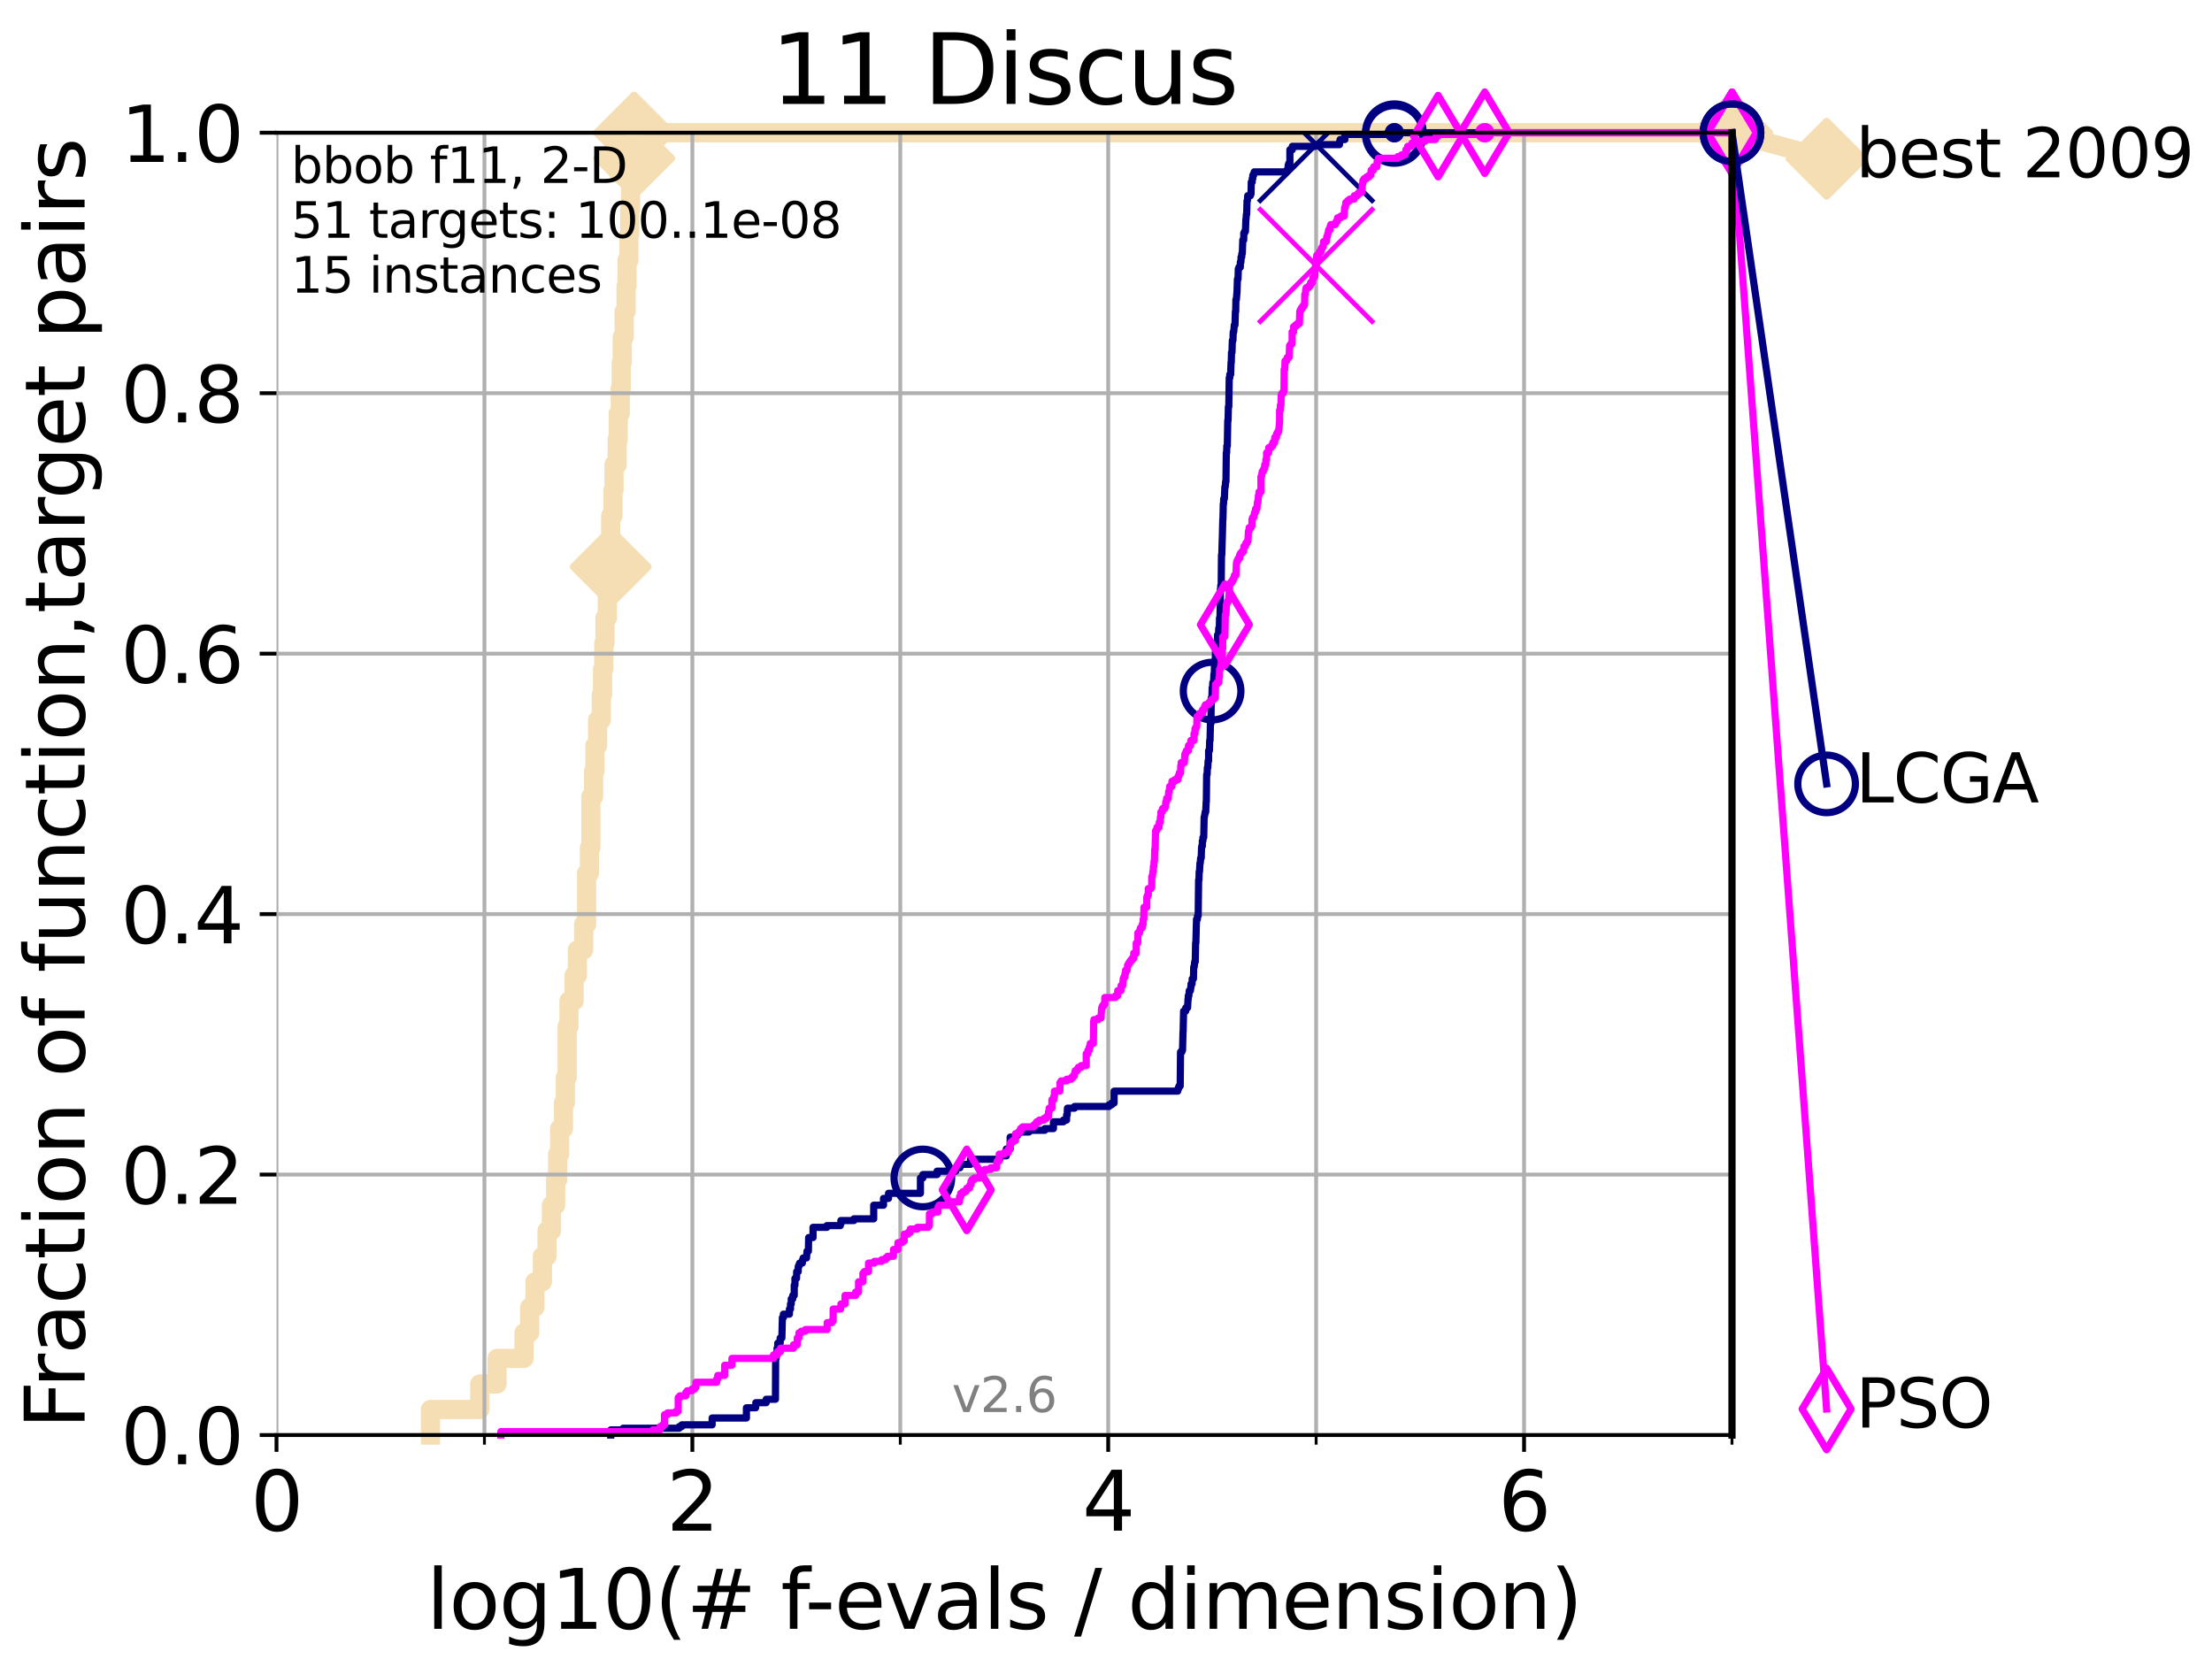 <?xml version="1.0" encoding="utf-8" standalone="no"?>
<!DOCTYPE svg PUBLIC "-//W3C//DTD SVG 1.1//EN"
  "http://www.w3.org/Graphics/SVG/1.1/DTD/svg11.dtd">
<svg xmlns:xlink="http://www.w3.org/1999/xlink" width="460.8pt" height="345.6pt" viewBox="0 0 460.8 345.6" xmlns="http://www.w3.org/2000/svg" version="1.1">
 <defs>
  <style type="text/css">*{stroke-linejoin: round; stroke-linecap: butt}</style>
 </defs>
 <g id="figure_1">
  <g id="patch_1">
   <path d="M 0 345.6 
L 460.8 345.6 
L 460.8 0 
L 0 0 
z
" style="fill: #ffffff"/>
  </g>
  <g id="axes_1">
   <g id="patch_2">
    <path d="M 57.6 298.944 
L 360.806 298.944 
L 360.806 27.648 
L 57.6 27.648 
z
" style="fill: #ffffff"/>
   </g>
   <g id="line2d_1">
    <path d="M 89.669 298.944 
L 89.669 293.624 
L 99.95 293.624 
L 99.95 288.305 
L 103.544 288.305 
L 103.544 282.985 
L 109.159 282.985 
L 109.159 277.666 
L 110.336 277.666 
L 110.336 272.346 
L 111.442 272.346 
L 111.442 267.027 
L 112.989 267.027 
L 112.989 261.707 
L 113.954 261.707 
L 113.954 256.388 
L 114.872 256.388 
L 114.872 251.068 
L 115.747 251.068 
L 115.747 245.749 
L 116.17 245.749 
L 116.17 240.429 
L 116.584 240.429 
L 116.584 235.11 
L 117.384 235.11 
L 117.384 229.79 
L 117.772 229.79 
L 117.772 224.471 
L 118.152 224.471 
L 118.152 213.832 
L 118.525 213.832 
L 118.525 208.512 
L 119.6 208.512 
L 119.6 203.192 
L 120.284 203.192 
L 120.284 197.873 
L 121.582 197.873 
L 121.582 192.553 
L 122.199 192.553 
L 122.199 181.914 
L 122.796 181.914 
L 122.796 176.595 
L 123.088 176.595 
L 123.088 165.956 
L 123.658 165.956 
L 123.658 160.636 
L 123.936 160.636 
L 123.936 155.317 
L 124.482 155.317 
L 124.482 149.997 
L 125.271 149.997 
L 125.271 144.678 
L 125.527 144.678 
L 125.527 139.358 
L 125.779 139.358 
L 125.779 134.039 
L 126.029 134.039 
L 126.029 128.719 
L 126.517 128.719 
L 126.517 123.4 
L 126.994 123.4 
L 126.994 118.08 
L 127.227 118.08 
L 127.227 107.441 
L 127.686 107.441 
L 127.686 102.121 
L 127.911 102.121 
L 127.911 96.802 
L 128.571 96.802 
L 128.571 91.482 
L 128.786 91.482 
L 128.786 86.163 
L 129.209 86.163 
L 129.209 80.843 
L 129.417 80.843 
L 129.417 75.524 
L 129.623 75.524 
L 129.623 70.204 
L 130.027 70.204 
L 130.027 64.885 
L 130.423 64.885 
L 130.423 59.565 
L 130.618 59.565 
L 130.618 54.246 
L 131.002 54.246 
L 131.002 48.926 
L 131.191 48.926 
L 131.191 43.607 
L 131.378 43.607 
L 131.378 38.287 
L 131.564 38.287 
L 131.564 32.968 
L 132.109 32.968 
L 132.109 27.648 
L 360.806 27.648 
" style="fill: none; stroke: #f5deb3; stroke-width: 4; stroke-linecap: square"/>
   </g>
   <g id="line2d_2">
    <defs>
     <path id="m3026fcffef" d="M 0 7.778 
L 7.778 0 
L 0 -7.778 
L -7.778 0 
z
" style="stroke: #f5deb3; stroke-width: 1.5; stroke-linejoin: miter"/>
    </defs>
    <g>
     <use xlink:href="#m3026fcffef" x="127.227" y="118.08" style="fill: #f5deb3; stroke: #f5deb3; stroke-width: 1.5; stroke-linejoin: miter"/>
     <use xlink:href="#m3026fcffef" x="132.109" y="32.968" style="fill: #f5deb3; stroke: #f5deb3; stroke-width: 1.5; stroke-linejoin: miter"/>
     <use xlink:href="#m3026fcffef" x="132.109" y="27.648" style="fill: #f5deb3; stroke: #f5deb3; stroke-width: 1.5; stroke-linejoin: miter"/>
     <use xlink:href="#m3026fcffef" x="132.109" y="27.648" style="fill: #f5deb3; stroke: #f5deb3; stroke-width: 1.5; stroke-linejoin: miter"/>
     <use xlink:href="#m3026fcffef" x="360.806" y="27.648" style="fill: #f5deb3; stroke: #f5deb3; stroke-width: 1.5; stroke-linejoin: miter"/>
    </g>
   </g>
   <g id="line2d_3">
    <path style="fill: none; stroke: #f5deb3; stroke-width: 4; stroke-linecap: square"/>
    <g/>
   </g>
   <g id="line2d_4">
    <path d="M 360.806 27.648 
L 380.515 33.074 
" style="fill: none; stroke: #f5deb3; stroke-width: 4; stroke-linecap: square"/>
    <g>
     <use xlink:href="#m3026fcffef" x="360.806" y="27.648" style="fill: #f5deb3; stroke: #f5deb3; stroke-width: 1.5; stroke-linejoin: miter"/>
     <use xlink:href="#m3026fcffef" x="380.515" y="33.074" style="fill: #f5deb3; stroke: #f5deb3; stroke-width: 1.5; stroke-linejoin: miter"/>
    </g>
   </g>
   <g id="matplotlib.axis_1">
    <g id="xtick_1">
     <g id="line2d_5">
      <path d="M 57.6 298.944 
L 57.6 27.648 
" clip-path="url(#p5bffa7db20)" style="fill: none; stroke: #b0b0b0; stroke-width: 0.8; stroke-linecap: square"/>
     </g>
     <g id="line2d_6">
      <defs>
       <path id="mfffff841ee" d="M 0 0 
L 0 3.5 
" style="stroke: #000000; stroke-width: 0.8"/>
      </defs>
      <g>
       <use xlink:href="#mfffff841ee" x="57.6" y="298.944" style="stroke: #000000; stroke-width: 0.8"/>
      </g>
     </g>
     <g id="text_1">
      <!-- 0 -->
      <g transform="translate(52.192 318.861)scale(0.17 -0.17)">
       <defs>
        <path id="DejaVuSans-30" d="M 2034 4250 
Q 1547 4250 1301 3770 
Q 1056 3291 1056 2328 
Q 1056 1369 1301 889 
Q 1547 409 2034 409 
Q 2525 409 2770 889 
Q 3016 1369 3016 2328 
Q 3016 3291 2770 3770 
Q 2525 4250 2034 4250 
z
M 2034 4750 
Q 2819 4750 3233 4129 
Q 3647 3509 3647 2328 
Q 3647 1150 3233 529 
Q 2819 -91 2034 -91 
Q 1250 -91 836 529 
Q 422 1150 422 2328 
Q 422 3509 836 4129 
Q 1250 4750 2034 4750 
z
" transform="scale(0.016)"/>
       </defs>
       <use xlink:href="#DejaVuSans-30"/>
      </g>
     </g>
    </g>
    <g id="xtick_2">
     <g id="line2d_7">
      <path d="M 144.23 298.944 
L 144.23 27.648 
" clip-path="url(#p5bffa7db20)" style="fill: none; stroke: #b0b0b0; stroke-width: 0.8; stroke-linecap: square"/>
     </g>
     <g id="line2d_8">
      <g>
       <use xlink:href="#mfffff841ee" x="144.23" y="298.944" style="stroke: #000000; stroke-width: 0.8"/>
      </g>
     </g>
     <g id="text_2">
      <!-- 2 -->
      <g transform="translate(138.822 318.861)scale(0.17 -0.17)">
       <defs>
        <path id="DejaVuSans-32" d="M 1228 531 
L 3431 531 
L 3431 0 
L 469 0 
L 469 531 
Q 828 903 1448 1529 
Q 2069 2156 2228 2338 
Q 2531 2678 2651 2914 
Q 2772 3150 2772 3378 
Q 2772 3750 2511 3984 
Q 2250 4219 1831 4219 
Q 1534 4219 1204 4116 
Q 875 4013 500 3803 
L 500 4441 
Q 881 4594 1212 4672 
Q 1544 4750 1819 4750 
Q 2544 4750 2975 4387 
Q 3406 4025 3406 3419 
Q 3406 3131 3298 2873 
Q 3191 2616 2906 2266 
Q 2828 2175 2409 1742 
Q 1991 1309 1228 531 
z
" transform="scale(0.016)"/>
       </defs>
       <use xlink:href="#DejaVuSans-32"/>
      </g>
     </g>
    </g>
    <g id="xtick_3">
     <g id="line2d_9">
      <path d="M 230.861 298.944 
L 230.861 27.648 
" clip-path="url(#p5bffa7db20)" style="fill: none; stroke: #b0b0b0; stroke-width: 0.8; stroke-linecap: square"/>
     </g>
     <g id="line2d_10">
      <g>
       <use xlink:href="#mfffff841ee" x="230.861" y="298.944" style="stroke: #000000; stroke-width: 0.8"/>
      </g>
     </g>
     <g id="text_3">
      <!-- 4 -->
      <g transform="translate(225.453 318.861)scale(0.17 -0.17)">
       <defs>
        <path id="DejaVuSans-34" d="M 2419 4116 
L 825 1625 
L 2419 1625 
L 2419 4116 
z
M 2253 4666 
L 3047 4666 
L 3047 1625 
L 3713 1625 
L 3713 1100 
L 3047 1100 
L 3047 0 
L 2419 0 
L 2419 1100 
L 313 1100 
L 313 1709 
L 2253 4666 
z
" transform="scale(0.016)"/>
       </defs>
       <use xlink:href="#DejaVuSans-34"/>
      </g>
     </g>
    </g>
    <g id="xtick_4">
     <g id="line2d_11">
      <path d="M 317.491 298.944 
L 317.491 27.648 
" clip-path="url(#p5bffa7db20)" style="fill: none; stroke: #b0b0b0; stroke-width: 0.8; stroke-linecap: square"/>
     </g>
     <g id="line2d_12">
      <g>
       <use xlink:href="#mfffff841ee" x="317.491" y="298.944" style="stroke: #000000; stroke-width: 0.8"/>
      </g>
     </g>
     <g id="text_4">
      <!-- 6 -->
      <g transform="translate(312.083 318.861)scale(0.17 -0.17)">
       <defs>
        <path id="DejaVuSans-36" d="M 2113 2584 
Q 1688 2584 1439 2293 
Q 1191 2003 1191 1497 
Q 1191 994 1439 701 
Q 1688 409 2113 409 
Q 2538 409 2786 701 
Q 3034 994 3034 1497 
Q 3034 2003 2786 2293 
Q 2538 2584 2113 2584 
z
M 3366 4563 
L 3366 3988 
Q 3128 4100 2886 4159 
Q 2644 4219 2406 4219 
Q 1781 4219 1451 3797 
Q 1122 3375 1075 2522 
Q 1259 2794 1537 2939 
Q 1816 3084 2150 3084 
Q 2853 3084 3261 2657 
Q 3669 2231 3669 1497 
Q 3669 778 3244 343 
Q 2819 -91 2113 -91 
Q 1303 -91 875 529 
Q 447 1150 447 2328 
Q 447 3434 972 4092 
Q 1497 4750 2381 4750 
Q 2619 4750 2861 4703 
Q 3103 4656 3366 4563 
z
" transform="scale(0.016)"/>
       </defs>
       <use xlink:href="#DejaVuSans-36"/>
      </g>
     </g>
    </g>
    <g id="xtick_5">
     <g id="line2d_13">
      <path d="M 100.915 298.944 
L 100.915 27.648 
" clip-path="url(#p5bffa7db20)" style="fill: none; stroke: #b0b0b0; stroke-width: 0.8; stroke-linecap: square"/>
     </g>
     <g id="line2d_14">
      <defs>
       <path id="m58e2b5c78c" d="M 0 0 
L 0 2 
" style="stroke: #000000; stroke-width: 0.6"/>
      </defs>
      <g>
       <use xlink:href="#m58e2b5c78c" x="100.915" y="298.944" style="stroke: #000000; stroke-width: 0.6"/>
      </g>
     </g>
    </g>
    <g id="xtick_6">
     <g id="line2d_15">
      <path d="M 187.546 298.944 
L 187.546 27.648 
" clip-path="url(#p5bffa7db20)" style="fill: none; stroke: #b0b0b0; stroke-width: 0.8; stroke-linecap: square"/>
     </g>
     <g id="line2d_16">
      <g>
       <use xlink:href="#m58e2b5c78c" x="187.546" y="298.944" style="stroke: #000000; stroke-width: 0.6"/>
      </g>
     </g>
    </g>
    <g id="xtick_7">
     <g id="line2d_17">
      <path d="M 274.176 298.944 
L 274.176 27.648 
" clip-path="url(#p5bffa7db20)" style="fill: none; stroke: #b0b0b0; stroke-width: 0.8; stroke-linecap: square"/>
     </g>
     <g id="line2d_18">
      <g>
       <use xlink:href="#m58e2b5c78c" x="274.176" y="298.944" style="stroke: #000000; stroke-width: 0.6"/>
      </g>
     </g>
    </g>
    <g id="xtick_8">
     <g id="line2d_19">
      <path d="M 360.806 298.944 
L 360.806 27.648 
" clip-path="url(#p5bffa7db20)" style="fill: none; stroke: #b0b0b0; stroke-width: 0.8; stroke-linecap: square"/>
     </g>
     <g id="line2d_20">
      <g>
       <use xlink:href="#m58e2b5c78c" x="360.806" y="298.944" style="stroke: #000000; stroke-width: 0.6"/>
      </g>
     </g>
    </g>
    <g id="text_5">
     <!-- log10(# f-evals / dimension) -->
     <g transform="translate(88.823 339.314)scale(0.17 -0.17)">
      <defs>
       <path id="DejaVuSans-6c" d="M 603 4863 
L 1178 4863 
L 1178 0 
L 603 0 
L 603 4863 
z
" transform="scale(0.016)"/>
       <path id="DejaVuSans-6f" d="M 1959 3097 
Q 1497 3097 1228 2736 
Q 959 2375 959 1747 
Q 959 1119 1226 758 
Q 1494 397 1959 397 
Q 2419 397 2687 759 
Q 2956 1122 2956 1747 
Q 2956 2369 2687 2733 
Q 2419 3097 1959 3097 
z
M 1959 3584 
Q 2709 3584 3137 3096 
Q 3566 2609 3566 1747 
Q 3566 888 3137 398 
Q 2709 -91 1959 -91 
Q 1206 -91 779 398 
Q 353 888 353 1747 
Q 353 2609 779 3096 
Q 1206 3584 1959 3584 
z
" transform="scale(0.016)"/>
       <path id="DejaVuSans-67" d="M 2906 1791 
Q 2906 2416 2648 2759 
Q 2391 3103 1925 3103 
Q 1463 3103 1205 2759 
Q 947 2416 947 1791 
Q 947 1169 1205 825 
Q 1463 481 1925 481 
Q 2391 481 2648 825 
Q 2906 1169 2906 1791 
z
M 3481 434 
Q 3481 -459 3084 -895 
Q 2688 -1331 1869 -1331 
Q 1566 -1331 1297 -1286 
Q 1028 -1241 775 -1147 
L 775 -588 
Q 1028 -725 1275 -790 
Q 1522 -856 1778 -856 
Q 2344 -856 2625 -561 
Q 2906 -266 2906 331 
L 2906 616 
Q 2728 306 2450 153 
Q 2172 0 1784 0 
Q 1141 0 747 490 
Q 353 981 353 1791 
Q 353 2603 747 3093 
Q 1141 3584 1784 3584 
Q 2172 3584 2450 3431 
Q 2728 3278 2906 2969 
L 2906 3500 
L 3481 3500 
L 3481 434 
z
" transform="scale(0.016)"/>
       <path id="DejaVuSans-31" d="M 794 531 
L 1825 531 
L 1825 4091 
L 703 3866 
L 703 4441 
L 1819 4666 
L 2450 4666 
L 2450 531 
L 3481 531 
L 3481 0 
L 794 0 
L 794 531 
z
" transform="scale(0.016)"/>
       <path id="DejaVuSans-28" d="M 1984 4856 
Q 1566 4138 1362 3434 
Q 1159 2731 1159 2009 
Q 1159 1288 1364 580 
Q 1569 -128 1984 -844 
L 1484 -844 
Q 1016 -109 783 600 
Q 550 1309 550 2009 
Q 550 2706 781 3412 
Q 1013 4119 1484 4856 
L 1984 4856 
z
" transform="scale(0.016)"/>
       <path id="DejaVuSans-23" d="M 3272 2816 
L 2363 2816 
L 2100 1772 
L 3016 1772 
L 3272 2816 
z
M 2803 4594 
L 2478 3297 
L 3391 3297 
L 3719 4594 
L 4219 4594 
L 3897 3297 
L 4872 3297 
L 4872 2816 
L 3775 2816 
L 3519 1772 
L 4513 1772 
L 4513 1294 
L 3397 1294 
L 3072 0 
L 2572 0 
L 2894 1294 
L 1978 1294 
L 1656 0 
L 1153 0 
L 1478 1294 
L 494 1294 
L 494 1772 
L 1594 1772 
L 1856 2816 
L 850 2816 
L 850 3297 
L 1978 3297 
L 2297 4594 
L 2803 4594 
z
" transform="scale(0.016)"/>
       <path id="DejaVuSans-20" transform="scale(0.016)"/>
       <path id="DejaVuSans-66" d="M 2375 4863 
L 2375 4384 
L 1825 4384 
Q 1516 4384 1395 4259 
Q 1275 4134 1275 3809 
L 1275 3500 
L 2222 3500 
L 2222 3053 
L 1275 3053 
L 1275 0 
L 697 0 
L 697 3053 
L 147 3053 
L 147 3500 
L 697 3500 
L 697 3744 
Q 697 4328 969 4595 
Q 1241 4863 1831 4863 
L 2375 4863 
z
" transform="scale(0.016)"/>
       <path id="DejaVuSans-2d" d="M 313 2009 
L 1997 2009 
L 1997 1497 
L 313 1497 
L 313 2009 
z
" transform="scale(0.016)"/>
       <path id="DejaVuSans-65" d="M 3597 1894 
L 3597 1613 
L 953 1613 
Q 991 1019 1311 708 
Q 1631 397 2203 397 
Q 2534 397 2845 478 
Q 3156 559 3463 722 
L 3463 178 
Q 3153 47 2828 -22 
Q 2503 -91 2169 -91 
Q 1331 -91 842 396 
Q 353 884 353 1716 
Q 353 2575 817 3079 
Q 1281 3584 2069 3584 
Q 2775 3584 3186 3129 
Q 3597 2675 3597 1894 
z
M 3022 2063 
Q 3016 2534 2758 2815 
Q 2500 3097 2075 3097 
Q 1594 3097 1305 2825 
Q 1016 2553 972 2059 
L 3022 2063 
z
" transform="scale(0.016)"/>
       <path id="DejaVuSans-76" d="M 191 3500 
L 800 3500 
L 1894 563 
L 2988 3500 
L 3597 3500 
L 2284 0 
L 1503 0 
L 191 3500 
z
" transform="scale(0.016)"/>
       <path id="DejaVuSans-61" d="M 2194 1759 
Q 1497 1759 1228 1600 
Q 959 1441 959 1056 
Q 959 750 1161 570 
Q 1363 391 1709 391 
Q 2188 391 2477 730 
Q 2766 1069 2766 1631 
L 2766 1759 
L 2194 1759 
z
M 3341 1997 
L 3341 0 
L 2766 0 
L 2766 531 
Q 2569 213 2275 61 
Q 1981 -91 1556 -91 
Q 1019 -91 701 211 
Q 384 513 384 1019 
Q 384 1609 779 1909 
Q 1175 2209 1959 2209 
L 2766 2209 
L 2766 2266 
Q 2766 2663 2505 2880 
Q 2244 3097 1772 3097 
Q 1472 3097 1187 3025 
Q 903 2953 641 2809 
L 641 3341 
Q 956 3463 1253 3523 
Q 1550 3584 1831 3584 
Q 2591 3584 2966 3190 
Q 3341 2797 3341 1997 
z
" transform="scale(0.016)"/>
       <path id="DejaVuSans-73" d="M 2834 3397 
L 2834 2853 
Q 2591 2978 2328 3040 
Q 2066 3103 1784 3103 
Q 1356 3103 1142 2972 
Q 928 2841 928 2578 
Q 928 2378 1081 2264 
Q 1234 2150 1697 2047 
L 1894 2003 
Q 2506 1872 2764 1633 
Q 3022 1394 3022 966 
Q 3022 478 2636 193 
Q 2250 -91 1575 -91 
Q 1294 -91 989 -36 
Q 684 19 347 128 
L 347 722 
Q 666 556 975 473 
Q 1284 391 1588 391 
Q 1994 391 2212 530 
Q 2431 669 2431 922 
Q 2431 1156 2273 1281 
Q 2116 1406 1581 1522 
L 1381 1569 
Q 847 1681 609 1914 
Q 372 2147 372 2553 
Q 372 3047 722 3315 
Q 1072 3584 1716 3584 
Q 2034 3584 2315 3537 
Q 2597 3491 2834 3397 
z
" transform="scale(0.016)"/>
       <path id="DejaVuSans-2f" d="M 1625 4666 
L 2156 4666 
L 531 -594 
L 0 -594 
L 1625 4666 
z
" transform="scale(0.016)"/>
       <path id="DejaVuSans-64" d="M 2906 2969 
L 2906 4863 
L 3481 4863 
L 3481 0 
L 2906 0 
L 2906 525 
Q 2725 213 2448 61 
Q 2172 -91 1784 -91 
Q 1150 -91 751 415 
Q 353 922 353 1747 
Q 353 2572 751 3078 
Q 1150 3584 1784 3584 
Q 2172 3584 2448 3432 
Q 2725 3281 2906 2969 
z
M 947 1747 
Q 947 1113 1208 752 
Q 1469 391 1925 391 
Q 2381 391 2643 752 
Q 2906 1113 2906 1747 
Q 2906 2381 2643 2742 
Q 2381 3103 1925 3103 
Q 1469 3103 1208 2742 
Q 947 2381 947 1747 
z
" transform="scale(0.016)"/>
       <path id="DejaVuSans-69" d="M 603 3500 
L 1178 3500 
L 1178 0 
L 603 0 
L 603 3500 
z
M 603 4863 
L 1178 4863 
L 1178 4134 
L 603 4134 
L 603 4863 
z
" transform="scale(0.016)"/>
       <path id="DejaVuSans-6d" d="M 3328 2828 
Q 3544 3216 3844 3400 
Q 4144 3584 4550 3584 
Q 5097 3584 5394 3201 
Q 5691 2819 5691 2113 
L 5691 0 
L 5113 0 
L 5113 2094 
Q 5113 2597 4934 2840 
Q 4756 3084 4391 3084 
Q 3944 3084 3684 2787 
Q 3425 2491 3425 1978 
L 3425 0 
L 2847 0 
L 2847 2094 
Q 2847 2600 2669 2842 
Q 2491 3084 2119 3084 
Q 1678 3084 1418 2786 
Q 1159 2488 1159 1978 
L 1159 0 
L 581 0 
L 581 3500 
L 1159 3500 
L 1159 2956 
Q 1356 3278 1631 3431 
Q 1906 3584 2284 3584 
Q 2666 3584 2933 3390 
Q 3200 3197 3328 2828 
z
" transform="scale(0.016)"/>
       <path id="DejaVuSans-6e" d="M 3513 2113 
L 3513 0 
L 2938 0 
L 2938 2094 
Q 2938 2591 2744 2837 
Q 2550 3084 2163 3084 
Q 1697 3084 1428 2787 
Q 1159 2491 1159 1978 
L 1159 0 
L 581 0 
L 581 3500 
L 1159 3500 
L 1159 2956 
Q 1366 3272 1645 3428 
Q 1925 3584 2291 3584 
Q 2894 3584 3203 3211 
Q 3513 2838 3513 2113 
z
" transform="scale(0.016)"/>
       <path id="DejaVuSans-29" d="M 513 4856 
L 1013 4856 
Q 1481 4119 1714 3412 
Q 1947 2706 1947 2009 
Q 1947 1309 1714 600 
Q 1481 -109 1013 -844 
L 513 -844 
Q 928 -128 1133 580 
Q 1338 1288 1338 2009 
Q 1338 2731 1133 3434 
Q 928 4138 513 4856 
z
" transform="scale(0.016)"/>
      </defs>
      <use xlink:href="#DejaVuSans-6c"/>
      <use xlink:href="#DejaVuSans-6f" x="27.783"/>
      <use xlink:href="#DejaVuSans-67" x="88.965"/>
      <use xlink:href="#DejaVuSans-31" x="152.441"/>
      <use xlink:href="#DejaVuSans-30" x="216.064"/>
      <use xlink:href="#DejaVuSans-28" x="279.688"/>
      <use xlink:href="#DejaVuSans-23" x="318.701"/>
      <use xlink:href="#DejaVuSans-20" x="402.49"/>
      <use xlink:href="#DejaVuSans-66" x="434.277"/>
      <use xlink:href="#DejaVuSans-2d" x="463.982"/>
      <use xlink:href="#DejaVuSans-65" x="500.066"/>
      <use xlink:href="#DejaVuSans-76" x="561.59"/>
      <use xlink:href="#DejaVuSans-61" x="620.77"/>
      <use xlink:href="#DejaVuSans-6c" x="682.049"/>
      <use xlink:href="#DejaVuSans-73" x="709.832"/>
      <use xlink:href="#DejaVuSans-20" x="761.932"/>
      <use xlink:href="#DejaVuSans-2f" x="793.719"/>
      <use xlink:href="#DejaVuSans-20" x="827.41"/>
      <use xlink:href="#DejaVuSans-64" x="859.197"/>
      <use xlink:href="#DejaVuSans-69" x="922.674"/>
      <use xlink:href="#DejaVuSans-6d" x="950.457"/>
      <use xlink:href="#DejaVuSans-65" x="1047.869"/>
      <use xlink:href="#DejaVuSans-6e" x="1109.393"/>
      <use xlink:href="#DejaVuSans-73" x="1172.771"/>
      <use xlink:href="#DejaVuSans-69" x="1224.871"/>
      <use xlink:href="#DejaVuSans-6f" x="1252.654"/>
      <use xlink:href="#DejaVuSans-6e" x="1313.836"/>
      <use xlink:href="#DejaVuSans-29" x="1377.215"/>
     </g>
    </g>
   </g>
   <g id="matplotlib.axis_2">
    <g id="ytick_1">
     <g id="line2d_21">
      <path d="M 57.6 298.944 
L 360.806 298.944 
" clip-path="url(#p5bffa7db20)" style="fill: none; stroke: #b0b0b0; stroke-width: 0.8; stroke-linecap: square"/>
     </g>
     <g id="line2d_22">
      <defs>
       <path id="mc726a189b1" d="M 0 0 
L -3.5 0 
" style="stroke: #000000; stroke-width: 0.8"/>
      </defs>
      <g>
       <use xlink:href="#mc726a189b1" x="57.6" y="298.944" style="stroke: #000000; stroke-width: 0.8"/>
      </g>
     </g>
     <g id="text_6">
      <!-- 0.0 -->
      <g transform="translate(25.155 305.023)scale(0.16 -0.16)">
       <defs>
        <path id="DejaVuSans-2e" d="M 684 794 
L 1344 794 
L 1344 0 
L 684 0 
L 684 794 
z
" transform="scale(0.016)"/>
       </defs>
       <use xlink:href="#DejaVuSans-30"/>
       <use xlink:href="#DejaVuSans-2e" x="63.623"/>
       <use xlink:href="#DejaVuSans-30" x="95.41"/>
      </g>
     </g>
    </g>
    <g id="ytick_2">
     <g id="line2d_23">
      <path d="M 57.6 244.685 
L 360.806 244.685 
" clip-path="url(#p5bffa7db20)" style="fill: none; stroke: #b0b0b0; stroke-width: 0.8; stroke-linecap: square"/>
     </g>
     <g id="line2d_24">
      <g>
       <use xlink:href="#mc726a189b1" x="57.6" y="244.685" style="stroke: #000000; stroke-width: 0.8"/>
      </g>
     </g>
     <g id="text_7">
      <!-- 0.2 -->
      <g transform="translate(25.155 250.764)scale(0.16 -0.16)">
       <use xlink:href="#DejaVuSans-30"/>
       <use xlink:href="#DejaVuSans-2e" x="63.623"/>
       <use xlink:href="#DejaVuSans-32" x="95.41"/>
      </g>
     </g>
    </g>
    <g id="ytick_3">
     <g id="line2d_25">
      <path d="M 57.6 190.426 
L 360.806 190.426 
" clip-path="url(#p5bffa7db20)" style="fill: none; stroke: #b0b0b0; stroke-width: 0.8; stroke-linecap: square"/>
     </g>
     <g id="line2d_26">
      <g>
       <use xlink:href="#mc726a189b1" x="57.6" y="190.426" style="stroke: #000000; stroke-width: 0.8"/>
      </g>
     </g>
     <g id="text_8">
      <!-- 0.4 -->
      <g transform="translate(25.155 196.504)scale(0.16 -0.16)">
       <use xlink:href="#DejaVuSans-30"/>
       <use xlink:href="#DejaVuSans-2e" x="63.623"/>
       <use xlink:href="#DejaVuSans-34" x="95.41"/>
      </g>
     </g>
    </g>
    <g id="ytick_4">
     <g id="line2d_27">
      <path d="M 57.6 136.166 
L 360.806 136.166 
" clip-path="url(#p5bffa7db20)" style="fill: none; stroke: #b0b0b0; stroke-width: 0.8; stroke-linecap: square"/>
     </g>
     <g id="line2d_28">
      <g>
       <use xlink:href="#mc726a189b1" x="57.6" y="136.166" style="stroke: #000000; stroke-width: 0.8"/>
      </g>
     </g>
     <g id="text_9">
      <!-- 0.6 -->
      <g transform="translate(25.155 142.245)scale(0.16 -0.16)">
       <use xlink:href="#DejaVuSans-30"/>
       <use xlink:href="#DejaVuSans-2e" x="63.623"/>
       <use xlink:href="#DejaVuSans-36" x="95.41"/>
      </g>
     </g>
    </g>
    <g id="ytick_5">
     <g id="line2d_29">
      <path d="M 57.6 81.907 
L 360.806 81.907 
" clip-path="url(#p5bffa7db20)" style="fill: none; stroke: #b0b0b0; stroke-width: 0.8; stroke-linecap: square"/>
     </g>
     <g id="line2d_30">
      <g>
       <use xlink:href="#mc726a189b1" x="57.6" y="81.907" style="stroke: #000000; stroke-width: 0.8"/>
      </g>
     </g>
     <g id="text_10">
      <!-- 0.8 -->
      <g transform="translate(25.155 87.986)scale(0.16 -0.16)">
       <defs>
        <path id="DejaVuSans-38" d="M 2034 2216 
Q 1584 2216 1326 1975 
Q 1069 1734 1069 1313 
Q 1069 891 1326 650 
Q 1584 409 2034 409 
Q 2484 409 2743 651 
Q 3003 894 3003 1313 
Q 3003 1734 2745 1975 
Q 2488 2216 2034 2216 
z
M 1403 2484 
Q 997 2584 770 2862 
Q 544 3141 544 3541 
Q 544 4100 942 4425 
Q 1341 4750 2034 4750 
Q 2731 4750 3128 4425 
Q 3525 4100 3525 3541 
Q 3525 3141 3298 2862 
Q 3072 2584 2669 2484 
Q 3125 2378 3379 2068 
Q 3634 1759 3634 1313 
Q 3634 634 3220 271 
Q 2806 -91 2034 -91 
Q 1263 -91 848 271 
Q 434 634 434 1313 
Q 434 1759 690 2068 
Q 947 2378 1403 2484 
z
M 1172 3481 
Q 1172 3119 1398 2916 
Q 1625 2713 2034 2713 
Q 2441 2713 2670 2916 
Q 2900 3119 2900 3481 
Q 2900 3844 2670 4047 
Q 2441 4250 2034 4250 
Q 1625 4250 1398 4047 
Q 1172 3844 1172 3481 
z
" transform="scale(0.016)"/>
       </defs>
       <use xlink:href="#DejaVuSans-30"/>
       <use xlink:href="#DejaVuSans-2e" x="63.623"/>
       <use xlink:href="#DejaVuSans-38" x="95.41"/>
      </g>
     </g>
    </g>
    <g id="ytick_6">
     <g id="line2d_31">
      <path d="M 57.6 27.648 
L 360.806 27.648 
" clip-path="url(#p5bffa7db20)" style="fill: none; stroke: #b0b0b0; stroke-width: 0.8; stroke-linecap: square"/>
     </g>
     <g id="line2d_32">
      <g>
       <use xlink:href="#mc726a189b1" x="57.6" y="27.648" style="stroke: #000000; stroke-width: 0.8"/>
      </g>
     </g>
     <g id="text_11">
      <!-- 1.0 -->
      <g transform="translate(25.155 33.727)scale(0.16 -0.16)">
       <use xlink:href="#DejaVuSans-31"/>
       <use xlink:href="#DejaVuSans-2e" x="63.623"/>
       <use xlink:href="#DejaVuSans-30" x="95.41"/>
      </g>
     </g>
    </g>
    <g id="text_12">
     <!-- Fraction of function,target pairs -->
     <g transform="translate(17.62 297.681)rotate(-90)scale(0.17 -0.17)">
      <defs>
       <path id="DejaVuSans-46" d="M 628 4666 
L 3309 4666 
L 3309 4134 
L 1259 4134 
L 1259 2759 
L 3109 2759 
L 3109 2228 
L 1259 2228 
L 1259 0 
L 628 0 
L 628 4666 
z
" transform="scale(0.016)"/>
       <path id="DejaVuSans-72" d="M 2631 2963 
Q 2534 3019 2420 3045 
Q 2306 3072 2169 3072 
Q 1681 3072 1420 2755 
Q 1159 2438 1159 1844 
L 1159 0 
L 581 0 
L 581 3500 
L 1159 3500 
L 1159 2956 
Q 1341 3275 1631 3429 
Q 1922 3584 2338 3584 
Q 2397 3584 2469 3576 
Q 2541 3569 2628 3553 
L 2631 2963 
z
" transform="scale(0.016)"/>
       <path id="DejaVuSans-63" d="M 3122 3366 
L 3122 2828 
Q 2878 2963 2633 3030 
Q 2388 3097 2138 3097 
Q 1578 3097 1268 2742 
Q 959 2388 959 1747 
Q 959 1106 1268 751 
Q 1578 397 2138 397 
Q 2388 397 2633 464 
Q 2878 531 3122 666 
L 3122 134 
Q 2881 22 2623 -34 
Q 2366 -91 2075 -91 
Q 1284 -91 818 406 
Q 353 903 353 1747 
Q 353 2603 823 3093 
Q 1294 3584 2113 3584 
Q 2378 3584 2631 3529 
Q 2884 3475 3122 3366 
z
" transform="scale(0.016)"/>
       <path id="DejaVuSans-74" d="M 1172 4494 
L 1172 3500 
L 2356 3500 
L 2356 3053 
L 1172 3053 
L 1172 1153 
Q 1172 725 1289 603 
Q 1406 481 1766 481 
L 2356 481 
L 2356 0 
L 1766 0 
Q 1100 0 847 248 
Q 594 497 594 1153 
L 594 3053 
L 172 3053 
L 172 3500 
L 594 3500 
L 594 4494 
L 1172 4494 
z
" transform="scale(0.016)"/>
       <path id="DejaVuSans-75" d="M 544 1381 
L 544 3500 
L 1119 3500 
L 1119 1403 
Q 1119 906 1312 657 
Q 1506 409 1894 409 
Q 2359 409 2629 706 
Q 2900 1003 2900 1516 
L 2900 3500 
L 3475 3500 
L 3475 0 
L 2900 0 
L 2900 538 
Q 2691 219 2414 64 
Q 2138 -91 1772 -91 
Q 1169 -91 856 284 
Q 544 659 544 1381 
z
M 1991 3584 
L 1991 3584 
z
" transform="scale(0.016)"/>
       <path id="DejaVuSans-2c" d="M 750 794 
L 1409 794 
L 1409 256 
L 897 -744 
L 494 -744 
L 750 256 
L 750 794 
z
" transform="scale(0.016)"/>
       <path id="DejaVuSans-70" d="M 1159 525 
L 1159 -1331 
L 581 -1331 
L 581 3500 
L 1159 3500 
L 1159 2969 
Q 1341 3281 1617 3432 
Q 1894 3584 2278 3584 
Q 2916 3584 3314 3078 
Q 3713 2572 3713 1747 
Q 3713 922 3314 415 
Q 2916 -91 2278 -91 
Q 1894 -91 1617 61 
Q 1341 213 1159 525 
z
M 3116 1747 
Q 3116 2381 2855 2742 
Q 2594 3103 2138 3103 
Q 1681 3103 1420 2742 
Q 1159 2381 1159 1747 
Q 1159 1113 1420 752 
Q 1681 391 2138 391 
Q 2594 391 2855 752 
Q 3116 1113 3116 1747 
z
" transform="scale(0.016)"/>
      </defs>
      <use xlink:href="#DejaVuSans-46"/>
      <use xlink:href="#DejaVuSans-72" x="50.27"/>
      <use xlink:href="#DejaVuSans-61" x="91.383"/>
      <use xlink:href="#DejaVuSans-63" x="152.662"/>
      <use xlink:href="#DejaVuSans-74" x="207.643"/>
      <use xlink:href="#DejaVuSans-69" x="246.852"/>
      <use xlink:href="#DejaVuSans-6f" x="274.635"/>
      <use xlink:href="#DejaVuSans-6e" x="335.816"/>
      <use xlink:href="#DejaVuSans-20" x="399.195"/>
      <use xlink:href="#DejaVuSans-6f" x="430.982"/>
      <use xlink:href="#DejaVuSans-66" x="492.164"/>
      <use xlink:href="#DejaVuSans-20" x="527.369"/>
      <use xlink:href="#DejaVuSans-66" x="559.156"/>
      <use xlink:href="#DejaVuSans-75" x="594.361"/>
      <use xlink:href="#DejaVuSans-6e" x="657.74"/>
      <use xlink:href="#DejaVuSans-63" x="721.119"/>
      <use xlink:href="#DejaVuSans-74" x="776.1"/>
      <use xlink:href="#DejaVuSans-69" x="815.309"/>
      <use xlink:href="#DejaVuSans-6f" x="843.092"/>
      <use xlink:href="#DejaVuSans-6e" x="904.273"/>
      <use xlink:href="#DejaVuSans-2c" x="967.652"/>
      <use xlink:href="#DejaVuSans-74" x="999.439"/>
      <use xlink:href="#DejaVuSans-61" x="1038.648"/>
      <use xlink:href="#DejaVuSans-72" x="1099.928"/>
      <use xlink:href="#DejaVuSans-67" x="1139.291"/>
      <use xlink:href="#DejaVuSans-65" x="1202.768"/>
      <use xlink:href="#DejaVuSans-74" x="1264.291"/>
      <use xlink:href="#DejaVuSans-20" x="1303.5"/>
      <use xlink:href="#DejaVuSans-70" x="1335.287"/>
      <use xlink:href="#DejaVuSans-61" x="1398.764"/>
      <use xlink:href="#DejaVuSans-69" x="1460.043"/>
      <use xlink:href="#DejaVuSans-72" x="1487.826"/>
      <use xlink:href="#DejaVuSans-73" x="1528.939"/>
     </g>
    </g>
   </g>
   <g id="line2d_33">
    <defs>
     <path id="m85c10ec745" d="M 0 1.5 
C 0.398 1.5 0.779 1.342 1.061 1.061 
C 1.342 0.779 1.5 0.398 1.5 0 
C 1.5 -0.398 1.342 -0.779 1.061 -1.061 
C 0.779 -1.342 0.398 -1.5 0 -1.5 
C -0.398 -1.5 -0.779 -1.342 -1.061 -1.061 
C -1.342 -0.779 -1.5 -0.398 -1.5 0 
C -1.5 0.398 -1.342 0.779 -1.061 1.061 
C -0.779 1.342 -0.398 1.5 0 1.5 
z
" style="stroke: #f5deb3"/>
    </defs>
    <g>
     <use xlink:href="#m85c10ec745" x="132.109" y="27.648" style="fill: #f5deb3; stroke: #f5deb3"/>
     <use xlink:href="#m85c10ec745" x="132.109" y="27.648" style="fill: #f5deb3; stroke: #f5deb3"/>
    </g>
   </g>
   <g id="line2d_34">
    <defs>
     <path id="mf02fa69bfe" d="M 0 1.5 
C 0.398 1.5 0.779 1.342 1.061 1.061 
C 1.342 0.779 1.5 0.398 1.5 0 
C 1.5 -0.398 1.342 -0.779 1.061 -1.061 
C 0.779 -1.342 0.398 -1.5 0 -1.5 
C -0.398 -1.5 -0.779 -1.342 -1.061 -1.061 
C -1.342 -0.779 -1.5 -0.398 -1.5 0 
C -1.5 0.398 -1.342 0.779 -1.061 1.061 
C -0.779 1.342 -0.398 1.5 0 1.5 
z
" style="stroke: #000080"/>
    </defs>
    <g>
     <use xlink:href="#mf02fa69bfe" x="290.473" y="27.648" style="fill: #000080; stroke: #000080"/>
     <use xlink:href="#mf02fa69bfe" x="290.473" y="27.648" style="fill: #000080; stroke: #000080"/>
    </g>
   </g>
   <g id="line2d_35">
    <path d="M 127.227 298.944 
L 127.227 297.88 
L 129.826 297.88 
L 129.826 297.525 
L 141.502 297.525 
L 141.502 297.171 
L 142.038 297.171 
L 142.038 296.816 
L 148.353 296.816 
L 148.353 295.398 
L 155.495 295.398 
L 155.495 293.27 
L 157.41 293.27 
L 157.457 292.206 
L 159.61 292.206 
L 159.61 291.497 
L 161.542 291.497 
L 161.58 282.985 
L 161.692 282.985 
L 161.692 281.922 
L 161.877 281.922 
L 161.877 280.858 
L 162.023 280.858 
L 162.023 279.794 
L 162.528 279.794 
L 162.528 278.73 
L 162.88 278.73 
L 162.985 274.474 
L 163.192 274.474 
L 163.192 273.765 
L 164.453 273.765 
L 164.453 272.701 
L 164.676 272.701 
L 164.676 271.637 
L 164.834 271.637 
L 164.834 270.573 
L 165.146 270.573 
L 165.146 269.864 
L 165.453 269.864 
L 165.453 267.736 
L 165.605 267.736 
L 165.605 266.318 
L 165.934 266.318 
L 165.964 264.899 
L 166.287 264.899 
L 166.287 263.835 
L 166.432 263.835 
L 166.432 263.48 
L 166.576 263.48 
L 166.576 263.126 
L 167.141 263.126 
L 167.196 262.417 
L 167.307 262.417 
L 167.307 262.062 
L 168.011 262.062 
L 168.117 260.643 
L 168.405 260.643 
L 168.457 257.806 
L 169.369 257.806 
L 169.369 255.678 
L 172.251 255.678 
L 172.251 255.324 
L 175.044 255.324 
L 175.044 254.969 
L 175.172 254.969 
L 175.172 254.26 
L 177.889 254.26 
L 177.889 253.905 
L 182.008 253.905 
L 182.008 251.068 
L 184.052 251.068 
L 184.052 249.65 
L 185.098 249.65 
L 185.098 248.586 
L 191.743 248.586 
L 191.743 245.394 
L 192.248 245.394 
L 192.248 244.685 
L 195.211 244.685 
L 195.211 243.976 
L 199.093 243.976 
L 199.093 243.266 
L 199.968 243.266 
L 199.968 242.557 
L 202.167 242.557 
L 202.171 241.493 
L 208.259 241.493 
L 208.315 240.784 
L 209.634 240.784 
L 209.634 239.365 
L 210.439 239.365 
L 210.439 236.883 
L 211.613 236.883 
L 211.613 236.528 
L 211.979 236.528 
L 211.979 236.174 
L 212.233 236.174 
L 212.233 235.819 
L 214.362 235.819 
L 214.362 235.464 
L 217.638 235.464 
L 217.638 235.11 
L 219.45 235.11 
L 219.45 233.691 
L 221.524 233.691 
L 221.524 233.336 
L 222.184 233.336 
L 222.198 232.273 
L 222.31 232.273 
L 222.37 230.854 
L 223.842 230.854 
L 223.842 230.499 
L 231.041 230.499 
L 231.041 230.145 
L 231.59 230.145 
L 231.59 229.79 
L 232.082 229.79 
L 232.09 227.308 
L 245.338 227.308 
L 245.338 226.953 
L 245.458 226.953 
L 245.458 226.598 
L 245.602 226.598 
L 245.602 226.244 
L 245.856 226.244 
L 245.928 219.151 
L 246.202 219.151 
L 246.202 218.796 
L 246.345 218.796 
L 246.443 214.895 
L 246.466 214.895 
L 246.566 210.64 
L 246.996 210.64 
L 247.024 209.931 
L 247.399 209.931 
L 247.483 208.157 
L 247.536 208.157 
L 247.536 207.448 
L 247.668 207.448 
L 247.741 206.384 
L 247.987 206.384 
L 248.055 205.675 
L 248.105 205.675 
L 248.113 204.966 
L 248.335 204.966 
L 248.358 203.902 
L 248.612 203.902 
L 248.675 201.419 
L 248.771 201.419 
L 248.88 200.355 
L 248.995 200.355 
L 249.067 196.454 
L 249.123 196.454 
L 249.234 192.199 
L 249.253 192.199 
L 249.253 191.49 
L 249.44 191.49 
L 249.465 190.78 
L 249.603 190.78 
L 249.693 183.333 
L 249.763 183.333 
L 249.813 181.56 
L 249.88 181.56 
L 249.974 179.787 
L 250.035 179.787 
L 250.118 178.723 
L 250.236 178.723 
L 250.301 176.595 
L 250.347 176.595 
L 250.347 176.24 
L 250.469 176.24 
L 250.469 175.176 
L 250.593 175.176 
L 250.593 174.467 
L 250.759 174.467 
L 250.845 170.211 
L 250.898 170.211 
L 251.002 169.502 
L 251.055 169.502 
L 251.055 169.147 
L 251.171 169.147 
L 251.269 167.02 
L 251.302 167.02 
L 251.37 161.346 
L 251.469 161.346 
L 251.514 159.927 
L 251.605 159.927 
L 251.671 158.508 
L 251.773 158.508 
L 251.779 156.381 
L 251.938 156.381 
L 252.001 154.253 
L 252.077 154.253 
L 252.154 150.706 
L 252.262 150.706 
L 252.325 145.387 
L 252.466 145.387 
L 252.515 143.259 
L 252.611 143.259 
L 252.647 142.195 
L 252.81 142.195 
L 252.88 140.422 
L 252.954 140.422 
L 253.013 138.294 
L 253.13 138.294 
L 253.23 135.457 
L 253.416 135.457 
L 253.512 134.039 
L 253.601 134.039 
L 253.641 132.265 
L 253.845 132.265 
L 253.889 130.847 
L 254.006 130.847 
L 254.051 128.719 
L 254.153 128.719 
L 254.238 122.69 
L 254.287 122.69 
L 254.312 121.981 
L 254.398 121.981 
L 254.461 115.598 
L 254.522 115.598 
L 254.625 112.051 
L 254.634 112.051 
L 254.73 108.15 
L 254.763 108.15 
L 254.832 104.958 
L 254.888 104.958 
L 254.919 103.895 
L 255.059 103.895 
L 255.162 101.412 
L 255.24 101.412 
L 255.308 100.348 
L 255.392 100.348 
L 255.462 94.319 
L 255.534 94.319 
L 255.565 92.901 
L 255.668 92.901 
L 255.766 87.581 
L 255.831 87.581 
L 255.895 84.744 
L 255.98 84.744 
L 256.073 78.715 
L 256.186 78.715 
L 256.186 78.006 
L 256.365 78.006 
L 256.448 75.524 
L 256.497 75.524 
L 256.545 73.396 
L 256.643 73.396 
L 256.721 70.914 
L 256.846 70.914 
L 256.906 69.14 
L 257.012 69.14 
L 257.123 67.722 
L 257.27 67.722 
L 257.355 64.885 
L 257.418 64.885 
L 257.465 62.402 
L 257.565 62.402 
L 257.669 60.984 
L 257.689 60.984 
L 257.777 58.147 
L 257.904 58.147 
L 257.961 56.019 
L 258.09 56.019 
L 258.09 55.664 
L 258.383 55.664 
L 258.383 54.6 
L 258.508 54.6 
L 258.54 53.536 
L 258.68 53.536 
L 258.694 52.827 
L 258.797 52.827 
L 258.897 49.99 
L 259.096 49.99 
L 259.102 48.571 
L 259.265 48.571 
L 259.265 48.217 
L 259.448 48.217 
L 259.538 45.734 
L 259.566 45.734 
L 259.638 44.67 
L 259.704 44.67 
L 259.782 41.833 
L 259.851 41.833 
L 259.93 40.77 
L 260.476 40.77 
L 260.476 40.415 
L 260.615 40.415 
L 260.66 37.932 
L 260.857 37.932 
L 260.86 37.223 
L 260.976 37.223 
L 260.976 36.514 
L 261.154 36.514 
L 261.154 36.159 
L 261.279 36.159 
L 261.279 35.805 
L 268.037 35.805 
L 268.037 35.45 
L 268.335 35.45 
L 268.354 34.386 
L 268.478 34.386 
L 268.478 34.031 
L 268.708 34.031 
L 268.708 31.194 
L 269.21 31.194 
L 269.21 30.485 
L 274.027 30.485 
L 274.027 30.13 
L 279.038 30.13 
L 279.075 29.421 
L 279.17 29.421 
L 279.17 29.067 
L 280.161 29.067 
L 280.164 28.003 
L 290.473 28.003 
L 290.473 27.648 
L 360.806 27.648 
L 360.806 27.648 
" style="fill: none; stroke: #000080; stroke-width: 1.5; stroke-linecap: square"/>
   </g>
   <g id="line2d_36">
    <defs>
     <path id="me7db757dc6" d="M 0 6 
C 1.591 6 3.117 5.368 4.243 4.243 
C 5.368 3.117 6 1.591 6 0 
C 6 -1.591 5.368 -3.117 4.243 -4.243 
C 3.117 -5.368 1.591 -6 0 -6 
C -1.591 -6 -3.117 -5.368 -4.243 -4.243 
C -5.368 -3.117 -6 -1.591 -6 0 
C -6 1.591 -5.368 3.117 -4.243 4.243 
C -3.117 5.368 -1.591 6 0 6 
z
" style="stroke: #000080; stroke-width: 1.5"/>
    </defs>
    <g>
     <use xlink:href="#me7db757dc6" x="192.248" y="245.394" style="fill-opacity: 0; stroke: #000080; stroke-width: 1.5"/>
     <use xlink:href="#me7db757dc6" x="252.505" y="143.968" style="fill-opacity: 0; stroke: #000080; stroke-width: 1.5"/>
     <use xlink:href="#me7db757dc6" x="290.473" y="28.003" style="fill-opacity: 0; stroke: #000080; stroke-width: 1.5"/>
     <use xlink:href="#me7db757dc6" x="290.473" y="27.648" style="fill-opacity: 0; stroke: #000080; stroke-width: 1.5"/>
     <use xlink:href="#me7db757dc6" x="360.806" y="27.648" style="fill-opacity: 0; stroke: #000080; stroke-width: 1.5"/>
    </g>
   </g>
   <g id="line2d_37">
    <path style="fill: none; stroke: #000080; stroke-width: 1.5; stroke-linecap: square"/>
    <g/>
   </g>
   <g id="line2d_38">
    <path d="M 274.176 30.13 
" clip-path="url(#p5bffa7db20)" style="fill: none; stroke: #000080; stroke-width: 1.5; stroke-linecap: square"/>
    <defs>
     <path id="m36ebb6f18b" d="M -12 12 
L 12 -12 
M -12 -12 
L 12 12 
" style="stroke: #000080"/>
    </defs>
    <g clip-path="url(#p5bffa7db20)">
     <use xlink:href="#m36ebb6f18b" x="274.176" y="30.13" style="fill: #000080; stroke: #000080"/>
    </g>
   </g>
   <g id="line2d_39">
    <defs>
     <path id="m4e3db2be1e" d="M 0 1.5 
C 0.398 1.5 0.779 1.342 1.061 1.061 
C 1.342 0.779 1.5 0.398 1.5 0 
C 1.5 -0.398 1.342 -0.779 1.061 -1.061 
C 0.779 -1.342 0.398 -1.5 0 -1.5 
C -0.398 -1.5 -0.779 -1.342 -1.061 -1.061 
C -1.342 -0.779 -1.5 -0.398 -1.5 0 
C -1.5 0.398 -1.342 0.779 -1.061 1.061 
C -0.779 1.342 -0.398 1.5 0 1.5 
z
" style="stroke: #ff00ff"/>
    </defs>
    <g>
     <use xlink:href="#m4e3db2be1e" x="309.3" y="27.648" style="fill: #ff00ff; stroke: #ff00ff"/>
     <use xlink:href="#m4e3db2be1e" x="309.3" y="27.648" style="fill: #ff00ff; stroke: #ff00ff"/>
    </g>
   </g>
   <g id="line2d_40">
    <path d="M 104.345 298.944 
L 104.345 298.235 
L 135.981 298.235 
L 135.981 297.88 
L 137.521 297.88 
L 137.521 297.171 
L 138.051 297.171 
L 138.051 296.816 
L 138.439 296.816 
L 138.439 294.688 
L 139.068 294.688 
L 139.068 294.334 
L 140.838 294.334 
L 140.838 293.979 
L 141.283 293.979 
L 141.283 291.142 
L 141.611 291.142 
L 141.611 290.787 
L 142.865 290.787 
L 142.865 290.078 
L 143.166 290.078 
L 143.166 289.723 
L 144.136 289.723 
L 144.136 289.369 
L 144.695 289.369 
L 144.695 289.014 
L 144.968 289.014 
L 144.968 287.95 
L 149.31 287.95 
L 149.31 287.241 
L 149.524 287.241 
L 149.524 286.532 
L 150.959 286.532 
L 150.959 284.404 
L 152.475 284.404 
L 152.475 282.985 
L 161.126 282.985 
L 161.126 282.276 
L 161.95 282.276 
L 161.95 281.567 
L 162.599 281.567 
L 162.599 280.858 
L 165.3 280.858 
L 165.3 280.148 
L 166.082 280.148 
L 166.082 278.73 
L 166.432 278.73 
L 166.432 277.666 
L 166.917 277.666 
L 166.917 277.311 
L 167.797 277.311 
L 167.797 276.957 
L 172.314 276.957 
L 172.314 275.538 
L 173.282 275.538 
L 173.282 275.183 
L 173.561 275.183 
L 173.561 272.701 
L 175.117 272.701 
L 175.19 271.637 
L 176.041 271.637 
L 176.041 269.864 
L 178.247 269.864 
L 178.247 269.155 
L 178.854 269.155 
L 178.854 267.027 
L 179.758 267.027 
L 179.758 265.254 
L 180.04 265.254 
L 180.04 264.899 
L 180.93 264.899 
L 180.93 263.126 
L 182.134 263.126 
L 182.134 262.771 
L 183.663 262.771 
L 183.663 262.417 
L 184.488 262.417 
L 184.488 262.062 
L 184.872 262.062 
L 184.872 261.707 
L 186.13 261.707 
L 186.13 260.289 
L 187.05 260.289 
L 187.05 258.87 
L 187.918 258.87 
L 187.918 258.516 
L 188.365 258.516 
L 188.365 257.097 
L 189.167 257.097 
L 189.167 256.742 
L 189.619 256.742 
L 189.619 256.033 
L 191.1 256.033 
L 191.1 255.678 
L 193.364 255.678 
L 193.364 255.324 
L 193.618 255.324 
L 193.618 252.841 
L 194.215 252.841 
L 194.215 252.487 
L 195.416 252.487 
L 195.416 251.423 
L 195.638 251.423 
L 195.638 251.068 
L 198.303 251.068 
L 198.303 250.359 
L 199.89 250.359 
L 199.89 249.295 
L 200.152 249.295 
L 200.152 248.586 
L 200.594 248.586 
L 200.594 248.231 
L 201.205 248.231 
L 201.205 247.877 
L 201.39 247.877 
L 201.39 247.522 
L 201.976 247.522 
L 202.059 246.813 
L 202.271 246.813 
L 202.271 246.103 
L 202.476 246.103 
L 202.476 245.749 
L 202.946 245.749 
L 202.946 245.394 
L 204.178 245.394 
L 204.244 243.976 
L 205.173 243.976 
L 205.173 243.621 
L 206.376 243.621 
L 206.376 243.266 
L 207.636 243.266 
L 207.639 242.202 
L 207.749 242.202 
L 207.749 241.848 
L 208.149 241.848 
L 208.149 240.429 
L 209.21 240.429 
L 209.21 240.075 
L 210.076 240.075 
L 210.076 239.365 
L 210.4 239.365 
L 210.422 238.301 
L 210.553 238.301 
L 210.553 237.947 
L 210.988 237.947 
L 210.988 237.592 
L 211.545 237.592 
L 211.545 236.174 
L 212.195 236.174 
L 212.195 235.819 
L 212.532 235.819 
L 212.597 235.11 
L 213 235.11 
L 213 234.755 
L 215.308 234.755 
L 215.308 234.4 
L 215.691 234.4 
L 215.691 234.046 
L 215.958 234.046 
L 215.958 233.691 
L 216.497 233.691 
L 216.497 233.336 
L 217.488 233.336 
L 217.488 232.982 
L 217.985 232.982 
L 217.985 232.627 
L 218.421 232.627 
L 218.421 231.563 
L 218.565 231.563 
L 218.565 230.854 
L 219.135 230.854 
L 219.135 229.081 
L 219.531 229.081 
L 219.531 228.372 
L 219.664 228.372 
L 219.664 227.308 
L 220.793 227.308 
L 220.814 225.534 
L 221.048 225.534 
L 221.048 225.18 
L 222.215 225.18 
L 222.215 224.825 
L 223.166 224.825 
L 223.166 224.471 
L 223.534 224.471 
L 223.534 224.116 
L 223.83 224.116 
L 223.889 223.407 
L 223.982 223.407 
L 223.982 223.052 
L 224.415 223.052 
L 224.415 222.697 
L 224.631 222.697 
L 224.631 222.343 
L 225.232 222.343 
L 225.232 221.988 
L 226.282 221.988 
L 226.282 219.506 
L 226.638 219.506 
L 226.638 218.796 
L 226.921 218.796 
L 226.921 218.087 
L 227.104 218.087 
L 227.114 217.378 
L 227.767 217.378 
L 227.827 212.768 
L 227.89 212.768 
L 227.89 212.413 
L 228.787 212.413 
L 228.787 212.058 
L 229.373 212.058 
L 229.454 210.285 
L 229.501 210.285 
L 229.501 209.931 
L 229.638 209.931 
L 229.638 209.576 
L 229.895 209.576 
L 229.895 209.221 
L 230.148 209.221 
L 230.148 207.803 
L 232.367 207.803 
L 232.367 207.448 
L 232.815 207.448 
L 232.842 206.384 
L 233.511 206.384 
L 233.541 205.32 
L 233.88 205.32 
L 233.98 203.902 
L 234.103 203.902 
L 234.103 203.547 
L 234.342 203.547 
L 234.342 202.838 
L 234.472 202.838 
L 234.472 202.129 
L 234.816 202.129 
L 234.899 201.065 
L 235.084 201.065 
L 235.084 200.71 
L 235.303 200.71 
L 235.303 200.355 
L 235.559 200.355 
L 235.559 200.001 
L 235.846 200.001 
L 235.846 199.646 
L 236.175 199.646 
L 236.175 198.582 
L 236.698 198.582 
L 236.698 196.454 
L 237.016 196.454 
L 237.047 194.327 
L 237.397 194.327 
L 237.468 193.617 
L 237.595 193.617 
L 237.595 193.263 
L 237.952 193.263 
L 237.952 192.553 
L 238.143 192.553 
L 238.143 191.49 
L 238.279 191.49 
L 238.308 189.007 
L 238.898 189.007 
L 238.898 186.879 
L 239.014 186.879 
L 239.014 186.525 
L 239.214 186.525 
L 239.214 185.106 
L 239.794 185.106 
L 239.794 184.751 
L 239.926 184.751 
L 239.927 182.624 
L 240.066 182.624 
L 240.163 181.56 
L 240.234 181.56 
L 240.273 180.496 
L 240.369 180.496 
L 240.406 179.432 
L 240.491 179.432 
L 240.546 176.949 
L 240.626 176.949 
L 240.73 173.048 
L 240.95 173.048 
L 241.025 172.339 
L 241.464 172.339 
L 241.497 171.275 
L 241.716 171.275 
L 241.724 170.211 
L 241.846 170.211 
L 241.846 169.147 
L 242.117 169.147 
L 242.183 168.438 
L 242.647 168.438 
L 242.647 168.084 
L 242.797 168.084 
L 242.859 167.02 
L 243.03 167.02 
L 243.03 166.31 
L 243.374 166.31 
L 243.459 164.892 
L 243.576 164.892 
L 243.662 163.828 
L 244.138 163.828 
L 244.138 162.764 
L 244.732 162.764 
L 244.732 162.409 
L 245.381 162.409 
L 245.42 161.7 
L 245.593 161.7 
L 245.67 160.991 
L 245.943 160.991 
L 245.967 159.572 
L 246.059 159.572 
L 246.059 158.863 
L 246.727 158.863 
L 246.827 157.09 
L 246.999 157.09 
L 246.999 156.735 
L 247.136 156.735 
L 247.136 156.381 
L 247.573 156.381 
L 247.573 155.317 
L 248.025 155.317 
L 248.075 154.253 
L 248.737 154.253 
L 248.737 152.834 
L 248.945 152.834 
L 248.945 151.77 
L 249.15 151.77 
L 249.15 151.416 
L 249.31 151.416 
L 249.35 149.288 
L 249.854 149.288 
L 249.914 148.579 
L 250.504 148.579 
L 250.504 147.869 
L 250.845 147.869 
L 250.935 147.16 
L 251.108 147.16 
L 251.108 146.805 
L 251.74 146.805 
L 251.74 146.451 
L 252.075 146.451 
L 252.075 146.096 
L 252.325 146.096 
L 252.325 145.742 
L 252.828 145.742 
L 252.828 145.387 
L 253.159 145.387 
L 253.218 142.55 
L 253.519 142.55 
L 253.519 142.195 
L 253.892 142.195 
L 253.947 141.131 
L 254.036 141.131 
L 254.068 139.358 
L 254.264 139.358 
L 254.301 138.649 
L 254.415 138.649 
L 254.417 137.585 
L 254.59 137.585 
L 254.626 135.102 
L 254.723 135.102 
L 254.723 132.62 
L 255.165 132.62 
L 255.251 128.01 
L 255.396 128.01 
L 255.498 125.882 
L 255.559 125.882 
L 255.559 125.527 
L 255.756 125.527 
L 255.756 125.173 
L 255.93 125.173 
L 256.03 123.754 
L 256.128 123.754 
L 256.128 121.626 
L 256.401 121.626 
L 256.401 121.272 
L 256.697 121.272 
L 256.697 120.917 
L 256.889 120.917 
L 256.889 120.562 
L 257.056 120.562 
L 257.145 119.853 
L 257.463 119.853 
L 257.567 117.371 
L 257.622 117.371 
L 257.622 117.016 
L 257.771 117.016 
L 257.771 116.661 
L 257.939 116.661 
L 257.939 116.307 
L 258.24 116.307 
L 258.24 115.598 
L 258.415 115.598 
L 258.415 115.243 
L 258.734 115.243 
L 258.734 114.888 
L 259.045 114.888 
L 259.133 113.824 
L 259.428 113.824 
L 259.428 113.47 
L 259.553 113.47 
L 259.553 113.115 
L 259.79 113.115 
L 259.79 112.76 
L 259.969 112.76 
L 260.077 110.633 
L 260.212 110.633 
L 260.22 109.923 
L 260.633 109.923 
L 260.633 109.569 
L 260.804 109.569 
L 260.81 108.15 
L 260.95 108.15 
L 260.95 107.796 
L 261.185 107.796 
L 261.265 107.086 
L 261.356 107.086 
L 261.356 106.732 
L 261.527 106.732 
L 261.546 106.022 
L 261.831 106.022 
L 261.938 104.604 
L 262.057 104.604 
L 262.158 103.185 
L 262.266 103.185 
L 262.269 102.476 
L 262.677 102.476 
L 262.677 99.284 
L 262.806 99.284 
L 262.877 98.575 
L 262.941 98.575 
L 262.941 98.22 
L 263.166 98.22 
L 263.166 97.866 
L 263.327 97.866 
L 263.327 97.511 
L 263.461 97.511 
L 263.462 96.802 
L 263.698 96.802 
L 263.705 95.738 
L 263.855 95.738 
L 263.855 94.319 
L 264.28 94.319 
L 264.295 93.256 
L 264.797 93.256 
L 264.797 92.901 
L 265.139 92.901 
L 265.154 92.192 
L 265.544 92.192 
L 265.544 91.128 
L 265.914 91.128 
L 265.914 90.418 
L 266.09 90.418 
L 266.09 90.064 
L 266.308 90.064 
L 266.387 89.355 
L 266.441 89.355 
L 266.541 87.936 
L 266.558 87.936 
L 266.565 85.454 
L 266.717 85.454 
L 266.732 84.39 
L 266.851 84.39 
L 266.901 82.262 
L 267.048 82.262 
L 267.048 81.907 
L 267.336 81.907 
L 267.336 81.553 
L 267.478 81.553 
L 267.516 76.942 
L 267.644 76.942 
L 267.692 75.169 
L 268.043 75.169 
L 268.153 74.46 
L 268.538 74.46 
L 268.648 71.977 
L 268.89 71.977 
L 268.89 71.623 
L 269.172 71.623 
L 269.172 69.14 
L 269.466 69.14 
L 269.466 68.076 
L 269.853 68.076 
L 269.853 67.722 
L 270.28 67.722 
L 270.28 67.367 
L 270.701 67.367 
L 270.755 64.885 
L 270.887 64.885 
L 270.887 64.53 
L 271.09 64.53 
L 271.09 64.175 
L 271.342 64.175 
L 271.342 63.821 
L 271.608 63.821 
L 271.608 63.466 
L 271.775 63.466 
L 271.809 61.338 
L 271.907 61.338 
L 272.014 60.274 
L 272.102 60.274 
L 272.102 59.92 
L 272.632 59.92 
L 272.632 59.565 
L 272.96 59.565 
L 273.02 58.856 
L 273.428 58.856 
L 273.488 57.792 
L 273.808 57.792 
L 273.808 57.437 
L 273.919 57.437 
L 273.919 56.019 
L 274.052 56.019 
L 274.052 55.31 
L 274.192 55.31 
L 274.278 53.536 
L 274.308 53.536 
L 274.308 53.182 
L 274.719 53.182 
L 274.719 52.827 
L 274.838 52.827 
L 274.838 52.472 
L 275.186 52.472 
L 275.246 51.763 
L 275.438 51.763 
L 275.438 51.409 
L 275.643 51.409 
L 275.708 50.345 
L 276.288 50.345 
L 276.395 49.281 
L 276.519 49.281 
L 276.623 48.571 
L 276.675 48.571 
L 276.782 47.862 
L 277.079 47.862 
L 277.098 47.153 
L 277.221 47.153 
L 277.221 46.798 
L 278.159 46.798 
L 278.159 46.444 
L 278.359 46.444 
L 278.359 46.089 
L 278.589 46.089 
L 278.631 45.38 
L 279.299 45.38 
L 279.299 45.025 
L 280.016 45.025 
L 280.105 43.252 
L 280.25 43.252 
L 280.353 42.188 
L 280.703 42.188 
L 280.703 41.833 
L 281.159 41.833 
L 281.159 41.479 
L 282.115 41.479 
L 282.123 40.77 
L 282.754 40.77 
L 282.754 40.415 
L 283.104 40.415 
L 283.104 40.06 
L 283.721 40.06 
L 283.792 38.287 
L 283.907 38.287 
L 283.918 37.578 
L 284.163 37.578 
L 284.163 37.223 
L 284.654 37.223 
L 284.654 36.869 
L 285.178 36.869 
L 285.178 36.514 
L 285.558 36.514 
L 285.643 35.45 
L 286.115 35.45 
L 286.165 34.741 
L 286.845 34.741 
L 286.874 33.677 
L 287.087 33.677 
L 287.154 32.968 
L 291.185 32.968 
L 291.185 32.613 
L 291.954 32.613 
L 291.954 32.258 
L 292.71 32.258 
L 292.71 31.904 
L 292.827 31.904 
L 292.864 31.194 
L 293.174 31.194 
L 293.24 30.485 
L 294.025 30.485 
L 294.025 30.13 
L 294.149 30.13 
L 294.149 29.776 
L 294.757 29.776 
L 294.757 29.421 
L 296.878 29.421 
L 296.878 29.067 
L 299.017 29.067 
L 299.123 28.357 
L 299.585 28.357 
L 299.585 28.003 
L 309.3 28.003 
L 309.3 27.648 
L 360.806 27.648 
L 360.806 27.648 
" style="fill: none; stroke: #ff00ff; stroke-width: 1.5; stroke-linecap: square"/>
   </g>
   <g id="line2d_41">
    <defs>
     <path id="m60e24f547a" d="M 0 8.485 
L 5.091 0 
L 0 -8.485 
L -5.091 0 
z
" style="stroke: #ff00ff; stroke-width: 1.5; stroke-linejoin: miter"/>
    </defs>
    <g>
     <use xlink:href="#m60e24f547a" x="201.39" y="247.877" style="fill-opacity: 0; stroke: #ff00ff; stroke-width: 1.5; stroke-linejoin: miter"/>
     <use xlink:href="#m60e24f547a" x="255.165" y="130.138" style="fill-opacity: 0; stroke: #ff00ff; stroke-width: 1.5; stroke-linejoin: miter"/>
     <use xlink:href="#m60e24f547a" x="299.585" y="28.357" style="fill-opacity: 0; stroke: #ff00ff; stroke-width: 1.5; stroke-linejoin: miter"/>
     <use xlink:href="#m60e24f547a" x="309.3" y="27.648" style="fill-opacity: 0; stroke: #ff00ff; stroke-width: 1.5; stroke-linejoin: miter"/>
     <use xlink:href="#m60e24f547a" x="360.806" y="27.648" style="fill-opacity: 0; stroke: #ff00ff; stroke-width: 1.5; stroke-linejoin: miter"/>
    </g>
   </g>
   <g id="line2d_42">
    <path style="fill: none; stroke: #ff00ff; stroke-width: 1.5; stroke-linecap: square"/>
    <g/>
   </g>
   <g id="line2d_43">
    <path d="M 274.176 55.31 
" clip-path="url(#p5bffa7db20)" style="fill: none; stroke: #ff00ff; stroke-width: 1.5; stroke-linecap: square"/>
    <defs>
     <path id="m1a48677703" d="M -12 12 
L 12 -12 
M -12 -12 
L 12 12 
" style="stroke: #ff00ff"/>
    </defs>
    <g clip-path="url(#p5bffa7db20)">
     <use xlink:href="#m1a48677703" x="274.176" y="55.31" style="fill: #ff00ff; stroke: #ff00ff"/>
    </g>
   </g>
   <g id="line2d_44">
    <path d="M 360.806 27.648 
L 380.515 293.518 
" style="fill: none; stroke: #ff00ff; stroke-width: 1.5; stroke-linecap: square"/>
    <g>
     <use xlink:href="#m60e24f547a" x="360.806" y="27.648" style="fill-opacity: 0; stroke: #ff00ff; stroke-width: 1.5; stroke-linejoin: miter"/>
     <use xlink:href="#m60e24f547a" x="380.515" y="293.518" style="fill-opacity: 0; stroke: #ff00ff; stroke-width: 1.5; stroke-linejoin: miter"/>
    </g>
   </g>
   <g id="line2d_45">
    <path d="M 360.806 27.648 
L 380.515 163.296 
" style="fill: none; stroke: #000080; stroke-width: 1.5; stroke-linecap: square"/>
    <g>
     <use xlink:href="#me7db757dc6" x="360.806" y="27.648" style="fill-opacity: 0; stroke: #000080; stroke-width: 1.5"/>
     <use xlink:href="#me7db757dc6" x="380.515" y="163.296" style="fill-opacity: 0; stroke: #000080; stroke-width: 1.5"/>
    </g>
   </g>
   <g id="line2d_46">
    <path d="M 360.806 298.944 
L 360.806 27.648 
" style="fill: none; stroke: #000000; stroke-width: 1.5; stroke-linecap: square"/>
   </g>
   <g id="patch_3">
    <path d="M 57.6 298.944 
L 360.806 298.944 
" style="fill: none; stroke: #000000; stroke-width: 0.8; stroke-linejoin: miter; stroke-linecap: square"/>
   </g>
   <g id="patch_4">
    <path d="M 57.6 27.648 
L 360.806 27.648 
" style="fill: none; stroke: #000000; stroke-width: 0.8; stroke-linejoin: miter; stroke-linecap: square"/>
   </g>
   <g id="text_13">
    <!-- PSO -->
    <g transform="translate(386.579 297.381)scale(0.14 -0.14)">
     <defs>
      <path id="DejaVuSans-50" d="M 1259 4147 
L 1259 2394 
L 2053 2394 
Q 2494 2394 2734 2622 
Q 2975 2850 2975 3272 
Q 2975 3691 2734 3919 
Q 2494 4147 2053 4147 
L 1259 4147 
z
M 628 4666 
L 2053 4666 
Q 2838 4666 3239 4311 
Q 3641 3956 3641 3272 
Q 3641 2581 3239 2228 
Q 2838 1875 2053 1875 
L 1259 1875 
L 1259 0 
L 628 0 
L 628 4666 
z
" transform="scale(0.016)"/>
      <path id="DejaVuSans-53" d="M 3425 4513 
L 3425 3897 
Q 3066 4069 2747 4153 
Q 2428 4238 2131 4238 
Q 1616 4238 1336 4038 
Q 1056 3838 1056 3469 
Q 1056 3159 1242 3001 
Q 1428 2844 1947 2747 
L 2328 2669 
Q 3034 2534 3370 2195 
Q 3706 1856 3706 1288 
Q 3706 609 3251 259 
Q 2797 -91 1919 -91 
Q 1588 -91 1214 -16 
Q 841 59 441 206 
L 441 856 
Q 825 641 1194 531 
Q 1563 422 1919 422 
Q 2459 422 2753 634 
Q 3047 847 3047 1241 
Q 3047 1584 2836 1778 
Q 2625 1972 2144 2069 
L 1759 2144 
Q 1053 2284 737 2584 
Q 422 2884 422 3419 
Q 422 4038 858 4394 
Q 1294 4750 2059 4750 
Q 2388 4750 2728 4690 
Q 3069 4631 3425 4513 
z
" transform="scale(0.016)"/>
      <path id="DejaVuSans-4f" d="M 2522 4238 
Q 1834 4238 1429 3725 
Q 1025 3213 1025 2328 
Q 1025 1447 1429 934 
Q 1834 422 2522 422 
Q 3209 422 3611 934 
Q 4013 1447 4013 2328 
Q 4013 3213 3611 3725 
Q 3209 4238 2522 4238 
z
M 2522 4750 
Q 3503 4750 4090 4092 
Q 4678 3434 4678 2328 
Q 4678 1225 4090 567 
Q 3503 -91 2522 -91 
Q 1538 -91 948 565 
Q 359 1222 359 2328 
Q 359 3434 948 4092 
Q 1538 4750 2522 4750 
z
" transform="scale(0.016)"/>
     </defs>
     <use xlink:href="#DejaVuSans-50"/>
     <use xlink:href="#DejaVuSans-53" x="60.303"/>
     <use xlink:href="#DejaVuSans-4f" x="123.779"/>
    </g>
   </g>
   <g id="text_14">
    <!-- LCGA -->
    <g transform="translate(386.579 167.159)scale(0.14 -0.14)">
     <defs>
      <path id="DejaVuSans-4c" d="M 628 4666 
L 1259 4666 
L 1259 531 
L 3531 531 
L 3531 0 
L 628 0 
L 628 4666 
z
" transform="scale(0.016)"/>
      <path id="DejaVuSans-43" d="M 4122 4306 
L 4122 3641 
Q 3803 3938 3442 4084 
Q 3081 4231 2675 4231 
Q 1875 4231 1450 3742 
Q 1025 3253 1025 2328 
Q 1025 1406 1450 917 
Q 1875 428 2675 428 
Q 3081 428 3442 575 
Q 3803 722 4122 1019 
L 4122 359 
Q 3791 134 3420 21 
Q 3050 -91 2638 -91 
Q 1578 -91 968 557 
Q 359 1206 359 2328 
Q 359 3453 968 4101 
Q 1578 4750 2638 4750 
Q 3056 4750 3426 4639 
Q 3797 4528 4122 4306 
z
" transform="scale(0.016)"/>
      <path id="DejaVuSans-47" d="M 3809 666 
L 3809 1919 
L 2778 1919 
L 2778 2438 
L 4434 2438 
L 4434 434 
Q 4069 175 3628 42 
Q 3188 -91 2688 -91 
Q 1594 -91 976 548 
Q 359 1188 359 2328 
Q 359 3472 976 4111 
Q 1594 4750 2688 4750 
Q 3144 4750 3555 4637 
Q 3966 4525 4313 4306 
L 4313 3634 
Q 3963 3931 3569 4081 
Q 3175 4231 2741 4231 
Q 1884 4231 1454 3753 
Q 1025 3275 1025 2328 
Q 1025 1384 1454 906 
Q 1884 428 2741 428 
Q 3075 428 3337 486 
Q 3600 544 3809 666 
z
" transform="scale(0.016)"/>
      <path id="DejaVuSans-41" d="M 2188 4044 
L 1331 1722 
L 3047 1722 
L 2188 4044 
z
M 1831 4666 
L 2547 4666 
L 4325 0 
L 3669 0 
L 3244 1197 
L 1141 1197 
L 716 0 
L 50 0 
L 1831 4666 
z
" transform="scale(0.016)"/>
     </defs>
     <use xlink:href="#DejaVuSans-4c"/>
     <use xlink:href="#DejaVuSans-43" x="55.713"/>
     <use xlink:href="#DejaVuSans-47" x="125.537"/>
     <use xlink:href="#DejaVuSans-41" x="203.027"/>
    </g>
   </g>
   <g id="text_15">
    <!-- best 2009 -->
    <g transform="translate(386.579 36.937)scale(0.14 -0.14)">
     <defs>
      <path id="DejaVuSans-62" d="M 3116 1747 
Q 3116 2381 2855 2742 
Q 2594 3103 2138 3103 
Q 1681 3103 1420 2742 
Q 1159 2381 1159 1747 
Q 1159 1113 1420 752 
Q 1681 391 2138 391 
Q 2594 391 2855 752 
Q 3116 1113 3116 1747 
z
M 1159 2969 
Q 1341 3281 1617 3432 
Q 1894 3584 2278 3584 
Q 2916 3584 3314 3078 
Q 3713 2572 3713 1747 
Q 3713 922 3314 415 
Q 2916 -91 2278 -91 
Q 1894 -91 1617 61 
Q 1341 213 1159 525 
L 1159 0 
L 581 0 
L 581 4863 
L 1159 4863 
L 1159 2969 
z
" transform="scale(0.016)"/>
      <path id="DejaVuSans-39" d="M 703 97 
L 703 672 
Q 941 559 1184 500 
Q 1428 441 1663 441 
Q 2288 441 2617 861 
Q 2947 1281 2994 2138 
Q 2813 1869 2534 1725 
Q 2256 1581 1919 1581 
Q 1219 1581 811 2004 
Q 403 2428 403 3163 
Q 403 3881 828 4315 
Q 1253 4750 1959 4750 
Q 2769 4750 3195 4129 
Q 3622 3509 3622 2328 
Q 3622 1225 3098 567 
Q 2575 -91 1691 -91 
Q 1453 -91 1209 -44 
Q 966 3 703 97 
z
M 1959 2075 
Q 2384 2075 2632 2365 
Q 2881 2656 2881 3163 
Q 2881 3666 2632 3958 
Q 2384 4250 1959 4250 
Q 1534 4250 1286 3958 
Q 1038 3666 1038 3163 
Q 1038 2656 1286 2365 
Q 1534 2075 1959 2075 
z
" transform="scale(0.016)"/>
     </defs>
     <use xlink:href="#DejaVuSans-62"/>
     <use xlink:href="#DejaVuSans-65" x="63.477"/>
     <use xlink:href="#DejaVuSans-73" x="125"/>
     <use xlink:href="#DejaVuSans-74" x="177.1"/>
     <use xlink:href="#DejaVuSans-20" x="216.309"/>
     <use xlink:href="#DejaVuSans-32" x="248.096"/>
     <use xlink:href="#DejaVuSans-30" x="311.719"/>
     <use xlink:href="#DejaVuSans-30" x="375.342"/>
     <use xlink:href="#DejaVuSans-39" x="438.965"/>
    </g>
   </g>
   <g id="text_16">
    <!-- bbob f11, 2-D -->
    <g transform="translate(60.632 38.111)scale(0.102 -0.102)">
     <defs>
      <path id="DejaVuSans-44" d="M 1259 4147 
L 1259 519 
L 2022 519 
Q 2988 519 3436 956 
Q 3884 1394 3884 2338 
Q 3884 3275 3436 3711 
Q 2988 4147 2022 4147 
L 1259 4147 
z
M 628 4666 
L 1925 4666 
Q 3281 4666 3915 4102 
Q 4550 3538 4550 2338 
Q 4550 1131 3912 565 
Q 3275 0 1925 0 
L 628 0 
L 628 4666 
z
" transform="scale(0.016)"/>
     </defs>
     <use xlink:href="#DejaVuSans-62"/>
     <use xlink:href="#DejaVuSans-62" x="63.477"/>
     <use xlink:href="#DejaVuSans-6f" x="126.953"/>
     <use xlink:href="#DejaVuSans-62" x="188.135"/>
     <use xlink:href="#DejaVuSans-20" x="251.611"/>
     <use xlink:href="#DejaVuSans-66" x="283.398"/>
     <use xlink:href="#DejaVuSans-31" x="318.604"/>
     <use xlink:href="#DejaVuSans-31" x="382.227"/>
     <use xlink:href="#DejaVuSans-2c" x="445.85"/>
     <use xlink:href="#DejaVuSans-20" x="477.637"/>
     <use xlink:href="#DejaVuSans-32" x="509.424"/>
     <use xlink:href="#DejaVuSans-2d" x="573.047"/>
     <use xlink:href="#DejaVuSans-44" x="609.131"/>
    </g>
    <!-- 51 targets: 100..1e-08 -->
    <g transform="translate(60.632 49.533)scale(0.102 -0.102)">
     <defs>
      <path id="DejaVuSans-35" d="M 691 4666 
L 3169 4666 
L 3169 4134 
L 1269 4134 
L 1269 2991 
Q 1406 3038 1543 3061 
Q 1681 3084 1819 3084 
Q 2600 3084 3056 2656 
Q 3513 2228 3513 1497 
Q 3513 744 3044 326 
Q 2575 -91 1722 -91 
Q 1428 -91 1123 -41 
Q 819 9 494 109 
L 494 744 
Q 775 591 1075 516 
Q 1375 441 1709 441 
Q 2250 441 2565 725 
Q 2881 1009 2881 1497 
Q 2881 1984 2565 2268 
Q 2250 2553 1709 2553 
Q 1456 2553 1204 2497 
Q 953 2441 691 2322 
L 691 4666 
z
" transform="scale(0.016)"/>
      <path id="DejaVuSans-3a" d="M 750 794 
L 1409 794 
L 1409 0 
L 750 0 
L 750 794 
z
M 750 3309 
L 1409 3309 
L 1409 2516 
L 750 2516 
L 750 3309 
z
" transform="scale(0.016)"/>
     </defs>
     <use xlink:href="#DejaVuSans-35"/>
     <use xlink:href="#DejaVuSans-31" x="63.623"/>
     <use xlink:href="#DejaVuSans-20" x="127.246"/>
     <use xlink:href="#DejaVuSans-74" x="159.033"/>
     <use xlink:href="#DejaVuSans-61" x="198.242"/>
     <use xlink:href="#DejaVuSans-72" x="259.521"/>
     <use xlink:href="#DejaVuSans-67" x="298.885"/>
     <use xlink:href="#DejaVuSans-65" x="362.361"/>
     <use xlink:href="#DejaVuSans-74" x="423.885"/>
     <use xlink:href="#DejaVuSans-73" x="463.094"/>
     <use xlink:href="#DejaVuSans-3a" x="515.193"/>
     <use xlink:href="#DejaVuSans-20" x="548.885"/>
     <use xlink:href="#DejaVuSans-31" x="580.672"/>
     <use xlink:href="#DejaVuSans-30" x="644.295"/>
     <use xlink:href="#DejaVuSans-30" x="707.918"/>
     <use xlink:href="#DejaVuSans-2e" x="771.541"/>
     <use xlink:href="#DejaVuSans-2e" x="803.328"/>
     <use xlink:href="#DejaVuSans-31" x="835.115"/>
     <use xlink:href="#DejaVuSans-65" x="898.738"/>
     <use xlink:href="#DejaVuSans-2d" x="960.262"/>
     <use xlink:href="#DejaVuSans-30" x="996.346"/>
     <use xlink:href="#DejaVuSans-38" x="1059.969"/>
    </g>
    <!-- 15 instances -->
    <g transform="translate(60.632 60.955)scale(0.102 -0.102)">
     <use xlink:href="#DejaVuSans-31"/>
     <use xlink:href="#DejaVuSans-35" x="63.623"/>
     <use xlink:href="#DejaVuSans-20" x="127.246"/>
     <use xlink:href="#DejaVuSans-69" x="159.033"/>
     <use xlink:href="#DejaVuSans-6e" x="186.816"/>
     <use xlink:href="#DejaVuSans-73" x="250.195"/>
     <use xlink:href="#DejaVuSans-74" x="302.295"/>
     <use xlink:href="#DejaVuSans-61" x="341.504"/>
     <use xlink:href="#DejaVuSans-6e" x="402.783"/>
     <use xlink:href="#DejaVuSans-63" x="466.162"/>
     <use xlink:href="#DejaVuSans-65" x="521.143"/>
     <use xlink:href="#DejaVuSans-73" x="582.666"/>
    </g>
   </g>
   <g id="text_17">
    <!-- v2.6 -->
    <g style="fill: #808080" transform="translate(198.292 294.151)scale(0.1 -0.1)">
     <use xlink:href="#DejaVuSans-76"/>
     <use xlink:href="#DejaVuSans-32" x="59.18"/>
     <use xlink:href="#DejaVuSans-2e" x="122.803"/>
     <use xlink:href="#DejaVuSans-36" x="154.59"/>
    </g>
   </g>
   <g id="text_18">
    <!-- 11 Discus -->
    <g transform="translate(160.567 21.648)scale(0.2 -0.2)">
     <use xlink:href="#DejaVuSans-31"/>
     <use xlink:href="#DejaVuSans-31" x="63.623"/>
     <use xlink:href="#DejaVuSans-20" x="127.246"/>
     <use xlink:href="#DejaVuSans-44" x="159.033"/>
     <use xlink:href="#DejaVuSans-69" x="236.035"/>
     <use xlink:href="#DejaVuSans-73" x="263.818"/>
     <use xlink:href="#DejaVuSans-63" x="315.918"/>
     <use xlink:href="#DejaVuSans-75" x="370.898"/>
     <use xlink:href="#DejaVuSans-73" x="434.277"/>
    </g>
   </g>
  </g>
 </g>
 <defs>
  <clipPath id="p5bffa7db20">
   <rect x="57.6" y="27.648" width="303.206" height="271.296"/>
  </clipPath>
 </defs>
</svg>
